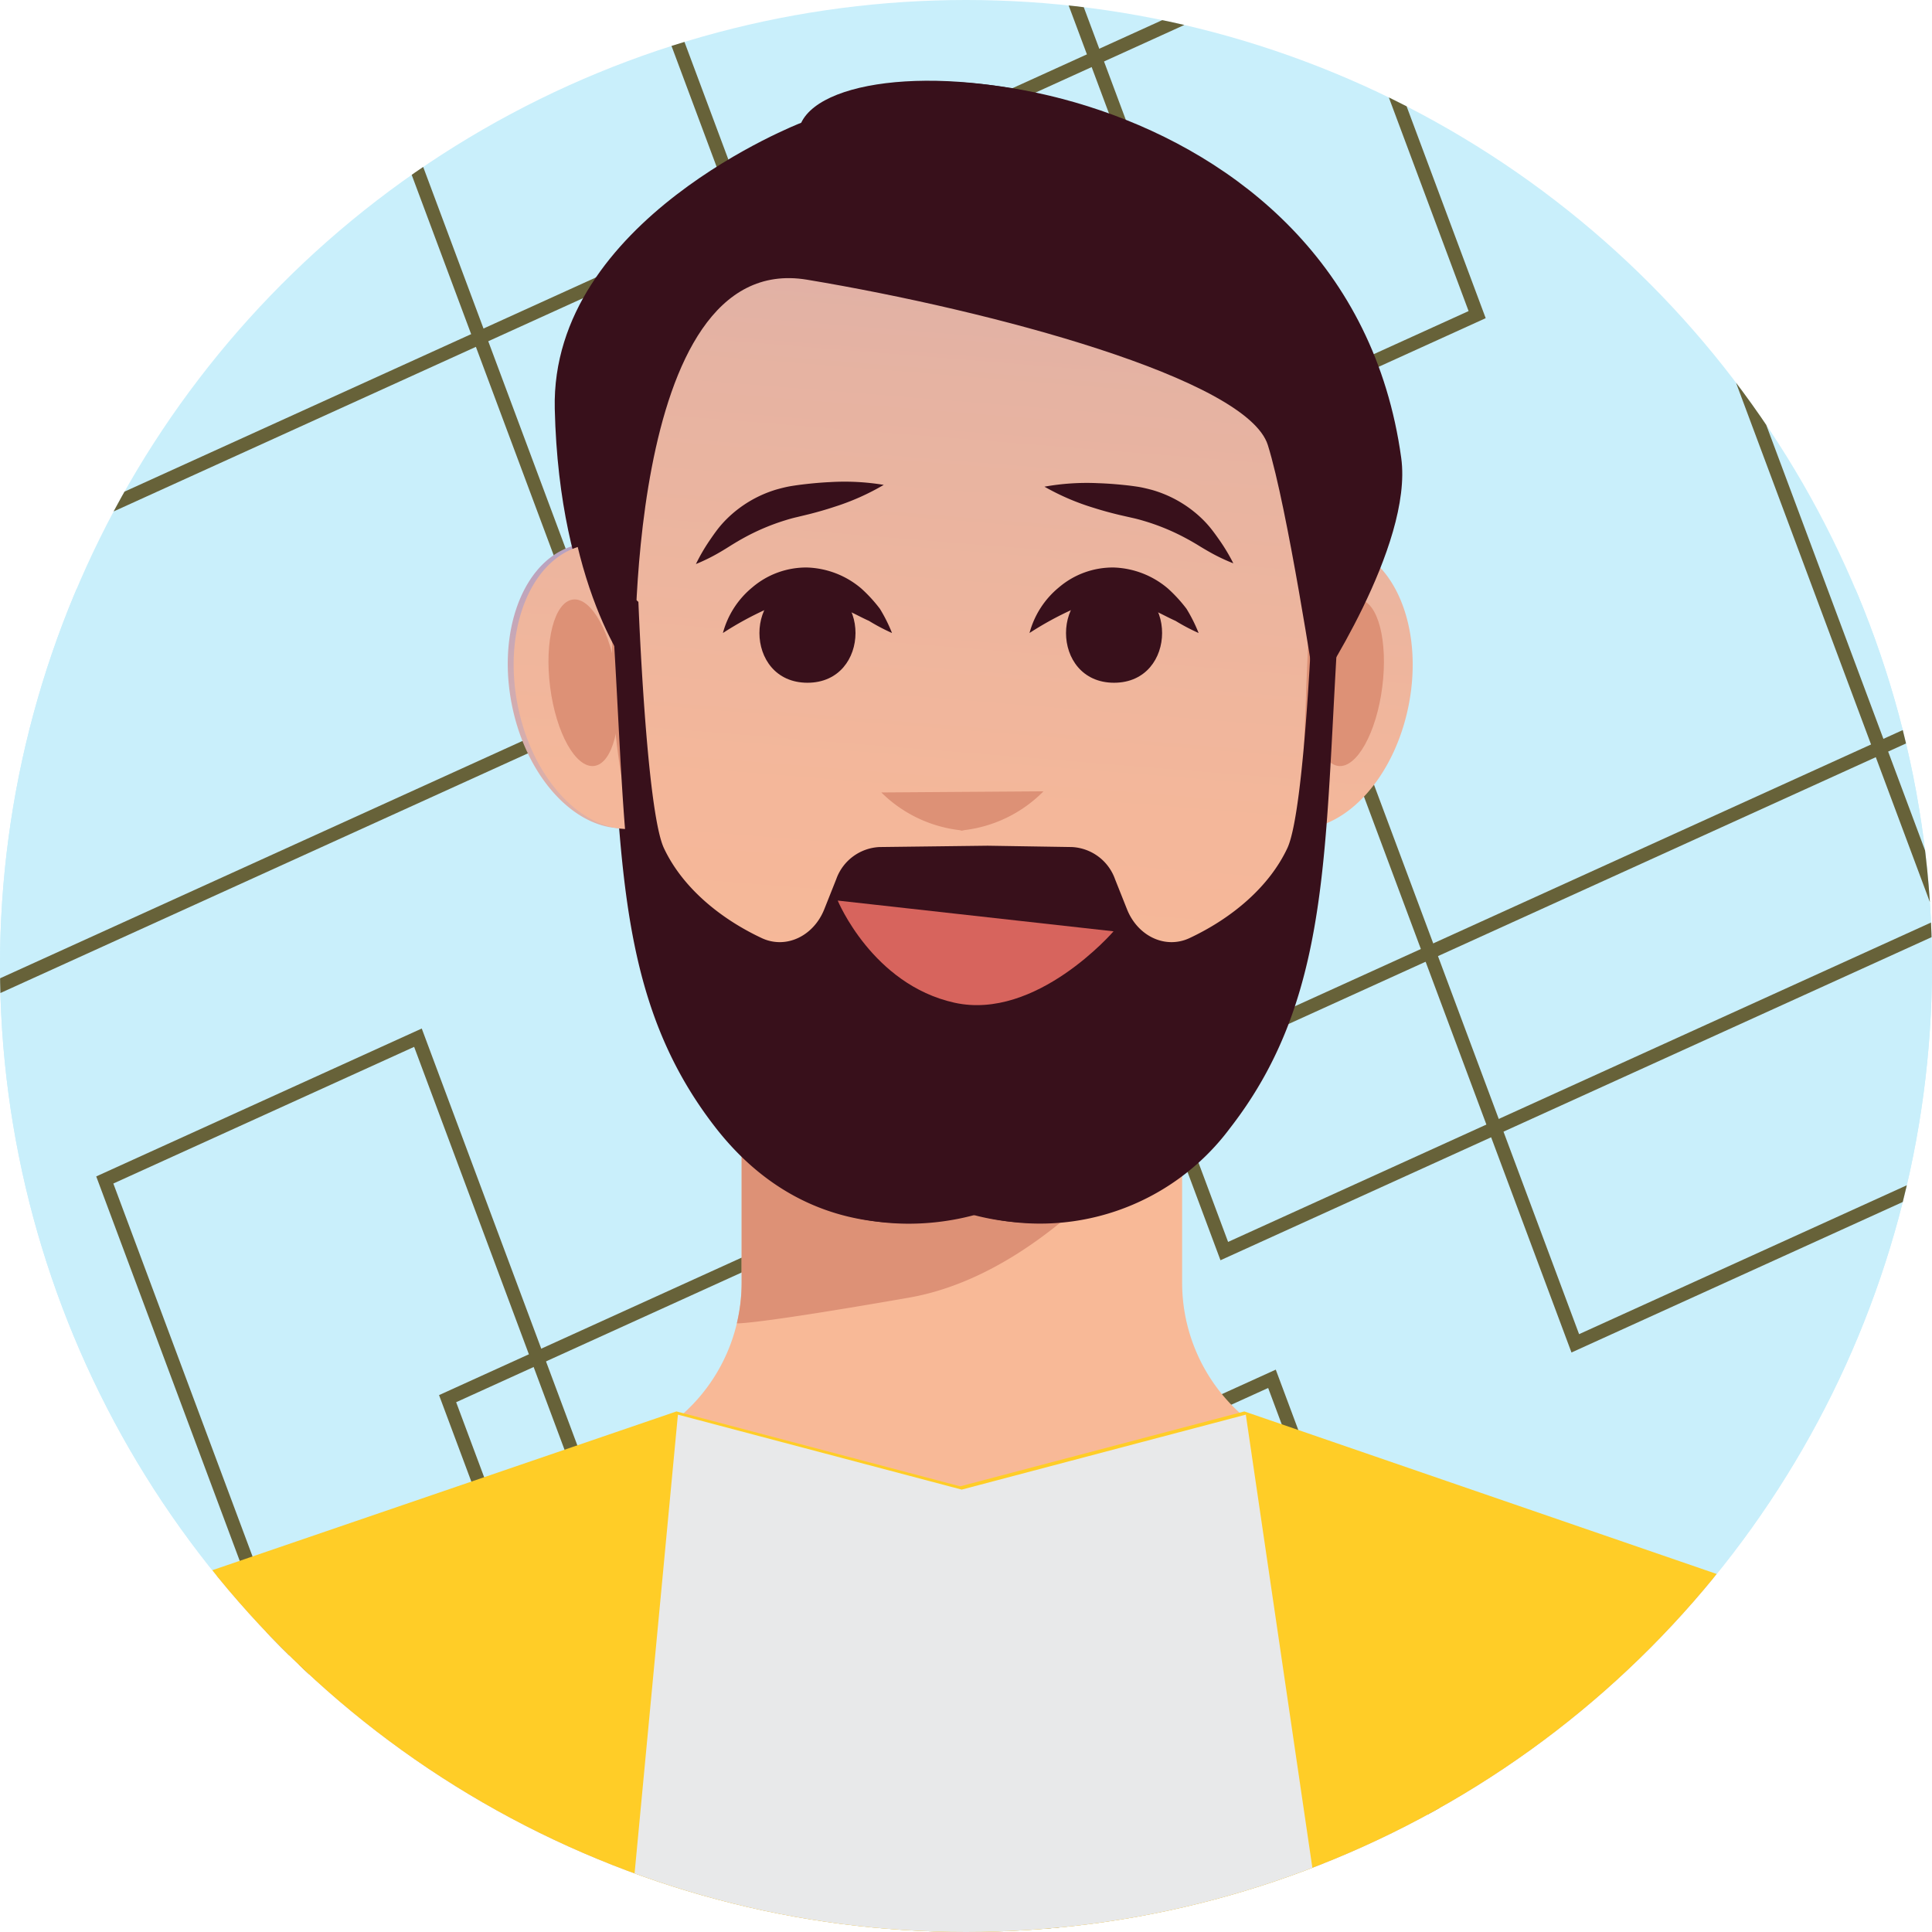 <svg xmlns="http://www.w3.org/2000/svg" xmlns:xlink="http://www.w3.org/1999/xlink" width="428" height="428" viewBox="0 0 428 428"><defs><clipPath id="a"><circle cx="214" cy="214" r="214" transform="translate(845 594)" fill="#fff" stroke="#fce100" stroke-width="8"></circle></clipPath><clipPath id="b"><rect width="612.211" height="541.864" transform="translate(0 -135)" fill="none"></rect></clipPath><clipPath id="c"><rect width="612.211" height="610.634" fill="none"></rect></clipPath><clipPath id="d"><rect width="612.211" height="540.425" transform="translate(0 -133.562)" fill="none"></rect></clipPath><linearGradient id="e" x1="0.5" x2="0.5" y2="1" gradientUnits="objectBoundingBox"><stop offset="0" stop-color="#577fff"></stop><stop offset="0.016" stop-color="#5c81fc"></stop><stop offset="0.189" stop-color="#8b92dd"></stop><stop offset="0.361" stop-color="#b2a0c4"></stop><stop offset="0.53" stop-color="#d1abb0"></stop><stop offset="0.695" stop-color="#e6b3a2"></stop><stop offset="0.854" stop-color="#f4b79a"></stop><stop offset="1" stop-color="#f8b997"></stop></linearGradient><linearGradient id="f" x1="0.674" y1="-1.48" x2="0.5" y2="1" gradientUnits="objectBoundingBox"><stop offset="0" stop-color="#577fff"></stop><stop offset="0.189" stop-color="#8b92dd"></stop><stop offset="0.361" stop-color="#b2a0c4"></stop><stop offset="0.53" stop-color="#d1abb0"></stop><stop offset="0.695" stop-color="#e6b3a2"></stop><stop offset="0.854" stop-color="#f4b79a"></stop><stop offset="1" stop-color="#f8b997"></stop></linearGradient></defs><g transform="translate(-937 -415)"><circle cx="214" cy="214" r="214" transform="translate(937 415)" fill="#c9effb"></circle><g transform="translate(92 -179)" clip-path="url(#a)"><g transform="translate(752.267 612.048)"><rect width="612.211" height="406.864" transform="translate(0 112.395)" fill="#c9effb"></rect><g transform="translate(0 112.395)" clip-path="url(#b)"><g transform="translate(0 -130.465)" clip-path="url(#c)"><path d="M0,0,529.632-18.976l-2.9,86.913L-2.9,86.913Z" transform="translate(-92.95 207.48) rotate(-22.383)" fill="none" stroke="#676239" stroke-width="3"></path><path d="M0,0,109.471-3.922,96.285,390.7-13.186,394.62Z" transform="translate(303.631 -72.298) rotate(-22.383)" fill="none" stroke="#676239" stroke-width="3"></path><path d="M0,0,274.336-9.829l-1.386,41.487L-1.386,41.487Z" transform="translate(349.435 238.288) rotate(-22.383)" fill="none" stroke="#676239" stroke-width="3"></path><path d="M0,0,76.151-2.728,72.236,114.419l-76.151,2.728Z" transform="translate(115.946 261.424) rotate(-22.383)" fill="none" stroke="#676239" stroke-width="3"></path><path d="M0,0,196.511-7.041,191.58,140.523-4.931,147.563Z" transform="translate(190.325 528.88) rotate(-22.383)" fill="none" stroke="#676239" stroke-width="3"></path><path d="M0,0,64.119-2.3,52.948,332.018l-64.119,2.3Z" transform="translate(-4.586 421.884) rotate(-22.383)" fill="none" stroke="#676239" stroke-width="3"></path><path d="M0,0,434.111-15.554l-2.746,82.166L-2.746,82.166Z" transform="translate(309.334 555.697) rotate(-22.383)" fill="none" stroke="#676239" stroke-width="3"></path><path d="M0,0,64.023-2.294,57.467,193.9l-64.023,2.294Z" transform="translate(170.152 -2.458) rotate(-22.383)" fill="none" stroke="#676239" stroke-width="3"></path><path d="M0,0,82.885-2.97,75.154,228.413l-82.885,2.97Z" transform="translate(562.683 289.859) rotate(-22.383)" fill="none" stroke="#676239" stroke-width="3"></path><path d="M0,0,88.4-3.167,83.019,157.811l-88.4,3.167Z" transform="translate(293.98 342.061) rotate(-22.383)" fill="none" stroke="#676239" stroke-width="3"></path><path d="M0,0,105.706-3.787l-3.334,99.777L-3.334,99.777Z" transform="translate(191.891 309.87) rotate(-22.383)" fill="none" stroke="#676239" stroke-width="3"></path><path d="M0,0,46.916-1.681,42.881,119.07l-46.916,1.681Z" transform="translate(-74.784 108.83) rotate(-22.383)" fill="none" stroke="#676239" stroke-width="1.074"></path></g></g><g transform="translate(0 112.395)" clip-path="url(#d)"><path d="M612.889,609.88l-.571.028L528.1,615.073l-2.126.128,1.641,26.664H150.035l1.641-26.664-4.836-.3-3.766-.228L64.749,609.88c26.622-133.051,50.062-208.807,50.062-208.807C121.616,360.2,153.117,347,153.117,347l108-33.612a38.849,38.849,0,0,0,13.211-7.148c.271-.214.542-.442.8-.671.185-.157.371-.314.542-.485A38.941,38.941,0,0,0,287.48,285.1v-.029c.1-.357.171-.728.243-1.1s.143-.713.2-1.07c.057-.271.1-.556.143-.842l.086-.556c.043-.271.071-.542.1-.813.043-.385.086-.756.114-1.127s.071-.742.086-1.1v-.057c.029-.314.043-.613.043-.927.014-.442.029-.885.029-1.327v-52.2h97.584v52.2a38.989,38.989,0,0,0,12.713,28.805c.227.213.456.413.7.612.271.243.542.471.827.7a38.784,38.784,0,0,0,13.182,7.119L521.51,347a59.784,59.784,0,0,1,17.206,12.255l.428.428c17.049,17.363,23.54,41.388,23.54,41.388h.157S586.281,476.829,612.889,609.88Z" transform="translate(-31.495 -122.439)" fill="#f8b997"></path><path d="M258.939,279.474c34.8-6.067,60.565-46.389,60.565-46.389s-34.516-2.842-56.1-9.131H221.917v52.2a38.971,38.971,0,0,1-1.051,8.946v.055S224.134,285.542,258.939,279.474Z" transform="translate(35.114 -122.438)" fill="#dd9176"></path><path d="M619.289,617.725H59.979l6.12-32.713c26.607-133.037,50.047-208.793,50.047-208.793,6.805-40.874,38.32-54.071,38.32-54.071l121.652-41.616,1.584.414,61.275,16.178,61.875-16.307,1.07-.285,120.939,41.616a60.188,60.188,0,0,1,17.89,12.968l.428.428c16.521,17.291,22.841,40.674,22.841,40.674h.157s23.454,75.756,50.062,208.793l.114.756Z" transform="translate(-33.53 -98.298)" fill="#ffcd27"></path><path d="M368.686,173.213a15.153,15.153,0,0,0-6.487.15c-7.569-52.257-38.975-91.446-76.585-91.446-37.715,0-69.2,39.4-76.654,91.879a15.434,15.434,0,0,0-7.909-.584c-11.646,2.315-18.3,18.214-14.861,35.51,3.318,16.691,14.822,28.543,26.088,27.274,11.059,40.962,25.939,72.457,54.461,77.75,7.667,1.423,14.479-3.091,20.577-3.091,6.035,0,13.329,5.187,18.381,3.368,30.588-11.012,43.173-37.119,53.591-77.933,10.658-.125,21.12-11.582,24.258-27.369C386.986,191.428,380.332,175.529,368.686,173.213Z" transform="translate(19.934 -183.04)" fill="url(#e)"></path><path d="M230.885,165.823c6.849,0,6.86-10.644,0-10.644S224.025,165.823,230.885,165.823Z" transform="translate(37.197 -151.782)" fill="#38101b"></path><path d="M281.616,165.823c6.849,0,6.86-10.644,0-10.644S274.756,165.823,281.616,165.823Z" transform="translate(58.842 -151.782)" fill="#38101b"></path><path d="M213.584,153.582a53.16,53.16,0,0,1,10.9-4.853c1.853-.617,3.722-1.148,5.6-1.627l2.757-.667q1.259-.29,2.49-.679a48.714,48.714,0,0,0,9.584-4.1c.784-.43,1.552-.9,2.333-1.373.81-.518,1.663-1.046,2.514-1.545a41.168,41.168,0,0,1,5.428-2.694,41.179,41.179,0,0,1-3.044,5.239c-.562.822-1.117,1.622-1.726,2.418a23.74,23.74,0,0,1-2.1,2.372,26.414,26.414,0,0,1-10.936,6.474c-1.035.288-2.075.559-3.134.743-1.092.177-1.951.3-2.945.415-1.925.227-3.86.4-5.811.492a53.159,53.159,0,0,1-11.919-.614Z" transform="translate(32.008 -159.947)" fill="#38101b"></path><path d="M309.551,153.216a53.162,53.162,0,0,1-11.91.774c-1.952-.064-3.889-.213-5.817-.414-.995-.1-1.856-.213-2.95-.376-1.06-.169-2.1-.427-3.143-.7a26.415,26.415,0,0,1-11.022-6.326,23.744,23.744,0,0,1-2.128-2.343c-.619-.788-1.185-1.581-1.758-2.395a41.168,41.168,0,0,1-3.114-5.2,41.174,41.174,0,0,1,5.464,2.621c.858.487,1.717,1,2.534,1.511.788.466,1.562.923,2.352,1.342a48.709,48.709,0,0,0,9.638,3.973q1.236.371,2.5.646l2.766.63c1.885.454,3.761.96,5.622,1.552A53.161,53.161,0,0,1,309.551,153.216Z" transform="translate(55.101 -159.864)" fill="#38101b"></path><ellipse cx="18.581" cy="7.458" rx="18.581" ry="7.458" transform="matrix(0.127, -0.992, 0.992, 0.127, 380.492, 38.127)" fill="#dd9176"></ellipse><ellipse cx="7.458" cy="18.581" rx="7.458" ry="18.581" transform="matrix(0.992, -0.127, 0.127, 0.992, 210.94, 3.155)" fill="#dd9176"></ellipse><path d="M202.442,146.32c.541,5.223.857,10.416,1.111,15.6l.667,15.536c.053,2.588.189,5.171.286,7.755l.317,7.75c.257,5.168.516,10.322.937,15.556a73.926,73.926,0,0,1-3.693-15.29,145.275,145.275,0,0,1-1.391-15.639c-.17-5.226-.165-10.452.118-15.67a124.618,124.618,0,0,1,1.647-15.6Z" transform="translate(26.452 -155.562)" fill="#dd9176"></path><path d="M310.591,146.32a124.618,124.618,0,0,1,1.647,15.6c.283,5.218.288,10.443.118,15.67a145.293,145.293,0,0,1-1.391,15.639,73.929,73.929,0,0,1-3.693,15.29c.421-5.234.681-10.388.937-15.556l.317-7.75c.1-2.584.233-5.166.286-7.755l.667-15.536C309.735,156.735,310.051,151.543,310.591,146.32Z" transform="translate(71.982 -155.562)" fill="#dd9176"></path><path d="M273.738,161.006a9.48,9.48,0,0,1,3.148-4.884A8.883,8.883,0,0,1,282.763,154a9.4,9.4,0,0,1,5.789,2.251,15.612,15.612,0,0,1,1.987,2.17,16.8,16.8,0,0,1,1.293,2.588,21.032,21.032,0,0,1-2.467-1.3c-.815-.36-1.557-.793-2.31-1.1a11.9,11.9,0,0,0-4.35-1.059,10.174,10.174,0,0,0-4.331.927,34.667,34.667,0,0,0-4.635,2.535Z" transform="translate(57.674 -152.287)" fill="#38101b"></path><path d="M223.007,161.006a9.48,9.48,0,0,1,3.148-4.884A8.882,8.882,0,0,1,232.032,154a9.4,9.4,0,0,1,5.789,2.251,15.607,15.607,0,0,1,1.987,2.17,16.8,16.8,0,0,1,1.293,2.588,21.024,21.024,0,0,1-2.467-1.3c-.815-.36-1.557-.793-2.31-1.1a11.9,11.9,0,0,0-4.35-1.059,10.173,10.173,0,0,0-4.331.927,34.655,34.655,0,0,0-4.635,2.535Z" transform="translate(36.029 -152.287)" fill="#38101b"></path><path d="M396.438,617.511H189.429l31.7-335.623.086-.856.713.185,62.146,16.421,62.245-16.421.7-.185.128.885Z" transform="translate(21.702 -98.085)" fill="#e8e9ea"></path><path d="M126.024,442.452l-2.012,79.223-.685,26.964h-5.079l2-27.192Z" transform="translate(-8.668 -29.212)" fill="#059445"></path><path d="M393.234,548.639h-5.079l-2.7-106.187,5.807,79.394Z" transform="translate(105.341 -29.212)" fill="#059445"></path><path d="M209.08,206.071s-2.845-95.079,38.1-88.255,97.454,21.949,102.068,36.619c4.336,13.788,10.53,54.531,10.53,54.531S381.486,176.835,378.8,157.3c-11.826-86-121.872-94.561-131.62-74.089,0,0-55.568,21.447-54.593,63.367S209.08,206.071,209.08,206.071Z" transform="translate(23.044 -186.461)" fill="#38101b"></path><path d="M355.974,156.307s-1.736,46.2-5.651,54.552c-3.974,8.481-12.122,15.449-21.66,19.925-5.348,2.51-11.485-.4-13.868-6.39l-2.649-6.657a10.7,10.7,0,0,0-9.566-7.119l-18.653-.294-23.975.295a10.7,10.7,0,0,0-9.566,7.119l-2.649,6.657c-2.383,5.989-8.52,8.9-13.868,6.39-9.538-4.476-17.686-11.445-21.66-19.925-3.914-8.352-5.651-54.552-5.651-54.552l-6.357-5.349c4.238,56.157.706,91.055,24.722,121.941,21.049,27.071,48.8,21.254,56.343,19.165A52.451,52.451,0,0,0,337.609,272.9c24.016-30.886,20.484-65.784,24.722-121.941Z" transform="translate(26.299 -153.583)" fill="#38101b"></path><path d="M296.714,211.832s-17.093-19.852-35.27-15.811-25.836,22.626-25.836,22.626Z" transform="translate(41.405 -134.588)" fill="#d7645d"></path><path d="M278.3,184.126a29.6,29.6,0,0,1-18.076,8.657c.213.035.426.053.639.071h-1.277c.213-.018.426-.035.639-.071a29.5,29.5,0,0,1-17.846-8.408Z" transform="translate(44.294 -139.431)" fill="#dd9176"></path></g><path d="M369.6,173.331a15.154,15.154,0,0,0-6.487.15c-7.569-52.257-38.975-91.446-76.585-91.446-37.715,0-69.2,39.4-76.654,91.879a15.434,15.434,0,0,0-7.909-.584c-11.646,2.315-18.3,18.214-14.861,35.51,3.318,16.691,14.822,28.543,26.088,27.274,11.059,40.962,25.939,72.457,54.461,77.75,7.667,1.423,14.479-3.091,20.577-3.091,6.035,0,13.329,5.187,18.381,3.368,30.588-11.012,43.173-37.119,53.591-77.933,10.658-.125,21.12-11.582,24.258-27.369C387.9,191.544,381.246,175.647,369.6,173.331Z" transform="translate(20.323 -70.595)" fill="url(#f)"></path><path d="M237.3,177.332c14.179,0,14.2-22.036,0-22.036C223.123,155.3,223.1,177.332,237.3,177.332Z" transform="translate(34.312 -44.13)" fill="#38101b"></path><path d="M288.032,177.332c14.179,0,14.2-22.036,0-22.036C273.853,155.3,273.829,177.332,288.032,177.332Z" transform="translate(51.502 -44.13)" fill="#38101b"></path><path d="M256.109,136.872a53.158,53.158,0,0,1-10.9,4.853c-1.853.617-3.722,1.148-5.6,1.627l-2.757.667q-1.26.29-2.49.679a48.715,48.715,0,0,0-9.584,4.1c-.784.43-1.552.9-2.333,1.373-.81.518-1.663,1.046-2.514,1.545a41.176,41.176,0,0,1-5.428,2.694,41.182,41.182,0,0,1,3.044-5.239c.562-.822,1.117-1.622,1.726-2.418a23.745,23.745,0,0,1,2.1-2.372,26.415,26.415,0,0,1,10.936-6.474c1.035-.288,2.075-.559,3.134-.743,1.092-.177,1.951-.3,2.945-.415,1.925-.227,3.86-.4,5.811-.492a53.159,53.159,0,0,1,11.919.614Z" transform="translate(32.398 -47.503)" fill="#38101b"></path><path d="M268.621,137.187a53.159,53.159,0,0,1,11.91-.774c1.952.064,3.889.213,5.817.414,1,.1,1.856.213,2.95.376,1.06.169,2.1.427,3.143.7a26.415,26.415,0,0,1,11.022,6.327,23.745,23.745,0,0,1,2.129,2.343c.619.788,1.185,1.581,1.758,2.395a41.166,41.166,0,0,1,3.114,5.2A41.167,41.167,0,0,1,305,151.546c-.858-.487-1.717-1-2.534-1.511-.788-.466-1.562-.923-2.352-1.342a48.708,48.708,0,0,0-9.638-3.973q-1.236-.371-2.5-.646l-2.766-.63c-1.885-.454-3.761-.96-5.622-1.552a53.161,53.161,0,0,1-10.968-4.706Z" transform="translate(55.491 -47.42)" fill="#38101b"></path><ellipse cx="18.581" cy="7.458" rx="18.581" ry="7.458" transform="matrix(0.127, -0.992, 0.992, 0.127, 381.794, 150.69)" fill="#dd9176"></ellipse><ellipse cx="7.458" cy="18.581" rx="7.458" ry="18.581" transform="matrix(0.992, -0.127, 0.127, 0.992, 212.244, 115.717)" fill="#dd9176"></ellipse><path d="M203.355,146.437c.541,5.223.857,10.416,1.111,15.6l.667,15.536c.053,2.588.189,5.171.286,7.755l.317,7.75c.257,5.168.516,10.322.937,15.556a73.927,73.927,0,0,1-3.693-15.29,145.292,145.292,0,0,1-1.391-15.639c-.17-5.226-.165-10.452.118-15.67a124.621,124.621,0,0,1,1.647-15.6Z" transform="translate(26.842 -43.117)" fill="#dd9176"></path><path d="M311.505,146.437a124.617,124.617,0,0,1,1.647,15.6c.283,5.218.288,10.443.118,15.67a145.293,145.293,0,0,1-1.391,15.639,73.929,73.929,0,0,1-3.693,15.29c.421-5.234.681-10.388.937-15.556l.317-7.75c.1-2.584.233-5.166.287-7.755l.667-15.536C310.648,156.853,310.963,151.66,311.505,146.437Z" transform="translate(72.372 -43.117)" fill="#dd9176"></path><path d="M274.651,168.626a19.628,19.628,0,0,1,6.517-10.112,18.389,18.389,0,0,1,12.167-4.4,19.466,19.466,0,0,1,11.985,4.661,32.33,32.33,0,0,1,4.114,4.492,34.807,34.807,0,0,1,2.678,5.358A43.544,43.544,0,0,1,307,165.934c-1.687-.745-3.223-1.641-4.783-2.283a24.642,24.642,0,0,0-9.006-2.193,21.064,21.064,0,0,0-8.968,1.92,71.756,71.756,0,0,0-9.6,5.249Z" transform="translate(46.153 -46.441)" fill="#38101b"></path><path d="M223.92,168.626a19.628,19.628,0,0,1,6.517-10.112,18.389,18.389,0,0,1,12.167-4.4,19.465,19.465,0,0,1,11.985,4.661,32.313,32.313,0,0,1,4.114,4.492,34.787,34.787,0,0,1,2.678,5.358,43.519,43.519,0,0,1-5.107-2.692c-1.687-.745-3.223-1.641-4.783-2.283a24.641,24.641,0,0,0-9.006-2.193,21.063,21.063,0,0,0-8.967,1.92,71.768,71.768,0,0,0-9.6,5.249Z" transform="translate(28.961 -46.441)" fill="#38101b"></path><path d="M209.993,206.188s-2.845-95.079,38.1-88.255,97.454,21.949,102.068,36.619c4.336,13.788,10.53,54.531,10.53,54.531s21.709-32.132,19.023-51.669c-11.826-86-121.872-94.561-131.62-74.089,0,0-55.568,21.447-54.593,63.367S209.993,206.188,209.993,206.188Z" transform="translate(23.434 -74.017)" fill="#38101b"></path><path d="M356.888,156.425s-1.736,46.2-5.651,54.552c-3.974,8.481-12.122,15.449-21.66,19.925-5.348,2.51-11.485-.4-13.868-6.39l-2.649-6.656a10.7,10.7,0,0,0-9.566-7.119l-18.653-.294-23.975.294a10.7,10.7,0,0,0-9.566,7.119l-2.649,6.656c-2.383,5.989-8.52,8.9-13.868,6.39-9.538-4.476-17.686-11.445-21.66-19.925-3.914-8.352-5.651-54.552-5.651-54.552l-6.357-5.349c4.238,56.157.706,91.055,24.722,121.941,21.049,27.071,48.8,21.254,56.343,19.165a52.451,52.451,0,0,0,56.343-19.165c24.016-30.886,20.484-65.784,24.722-121.941Z" transform="translate(26.688 -41.138)" fill="#38101b"></path><path d="M297.627,202.411s-17.093,19.852-35.27,15.811S236.521,195.6,236.521,195.6Z" transform="translate(41.794 -14.143)" fill="#d7645d"></path><path d="M279.214,184.243a29.6,29.6,0,0,1-18.076,8.657c.213.035.426.053.639.071H260.5c.213-.018.426-.035.639-.071a29.5,29.5,0,0,1-17.846-8.408Z" transform="translate(44.684 -26.987)" fill="#dd9176"></path></g></g></g></svg>